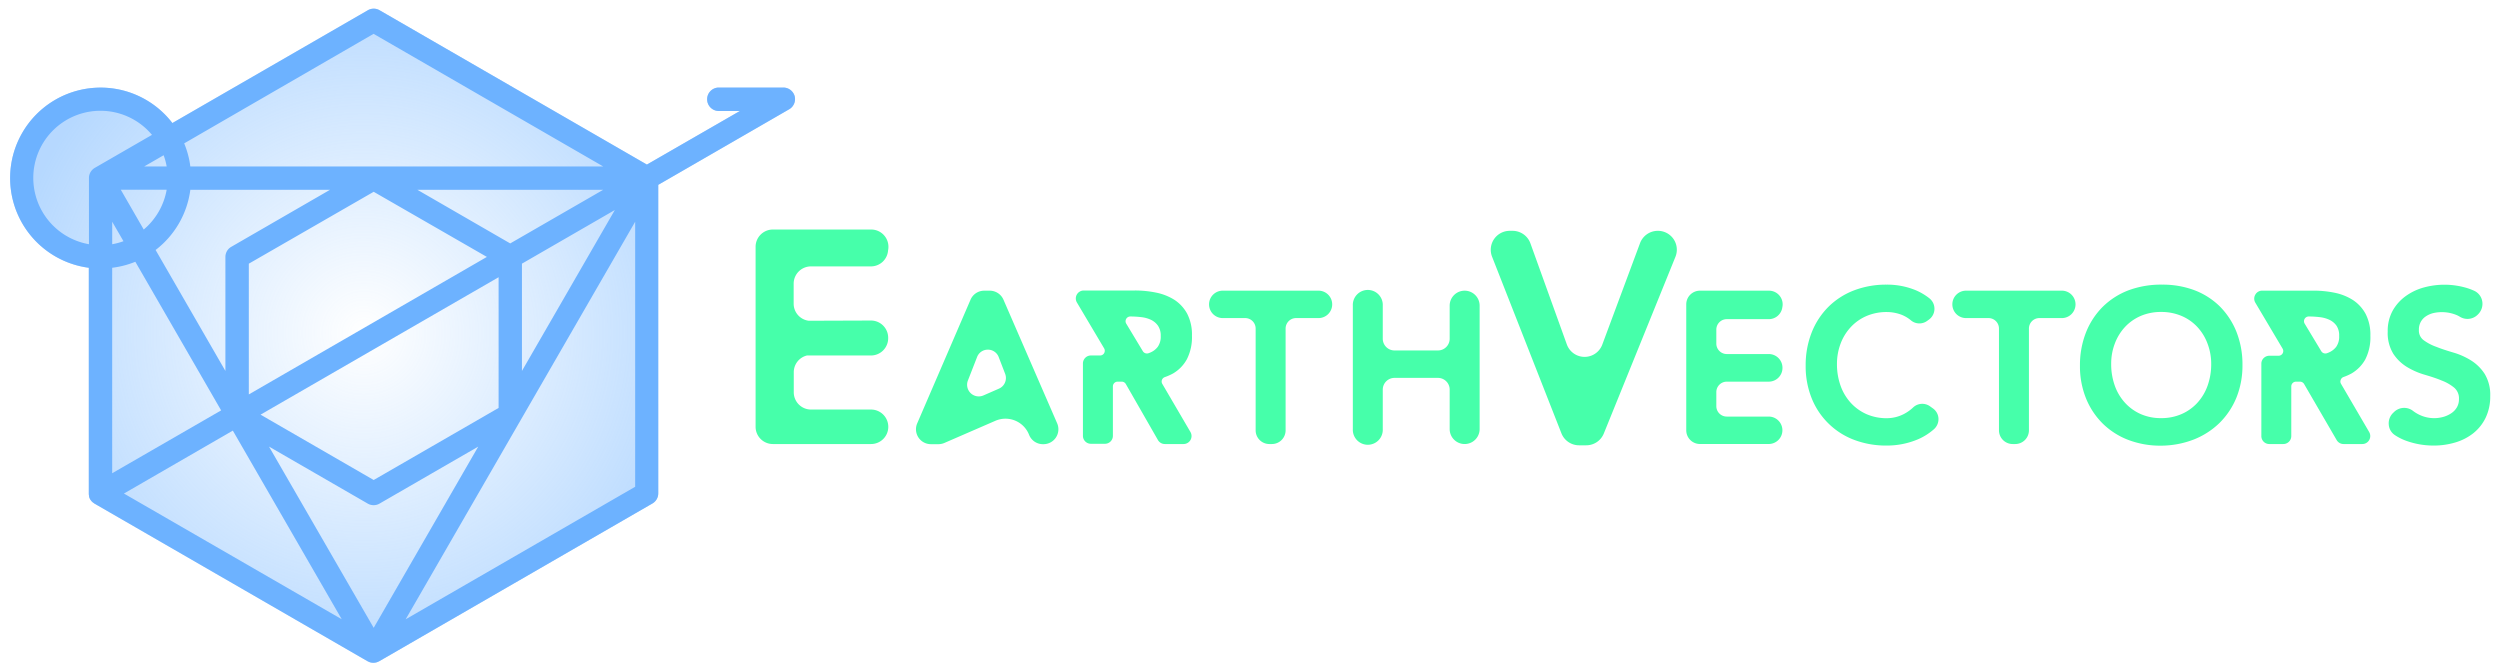 <svg xmlns="http://www.w3.org/2000/svg" xmlns:xlink="http://www.w3.org/1999/xlink" viewBox="0 0 690.88 185.6"><defs><radialGradient id="a" cx="86.78" cy="87.01" r="105.67" gradientTransform="translate(18.98 10.21) scale(0.94 0.94)" gradientUnits="userSpaceOnUse"><stop offset="0" stop-color="#6db2ff" stop-opacity="0"/><stop offset="1" stop-color="#6db2ff" stop-opacity="0.5"/></radialGradient></defs><title>EV</title><path d="M240.79,63.43H213.58a4.78,4.78,0,0,0-4.77,4.77h0c0,.13,0,.25,0,.38s0,.24,0,.37v49a4.77,4.77,0,0,0,4.77,4.76h27.14a4.76,4.76,0,0,0,4.76-4.76v0a4.77,4.77,0,0,0-4.76-4.77H224.13a4.77,4.77,0,0,1-4.77-4.76v-5.54A4.75,4.75,0,0,1,223,98.24h17.69a4.77,4.77,0,0,0,4.76-4.77h0v-.13a4.76,4.76,0,0,0-4.78-4.76l-17.18.06a4.75,4.75,0,0,1-4.16-4.7V78.39a4.78,4.78,0,0,1,4.77-4.77h16.59a4.75,4.75,0,0,0,4.73-4.42,4.59,4.59,0,0,0,.1-1v0A4.77,4.77,0,0,0,240.79,63.43Z" style="fill:#46ffaa"/><path d="M277.3,82.8a4.13,4.13,0,0,0-3.78-2.47H272a4.11,4.11,0,0,0-3.79,2.49L253.47,117a4.12,4.12,0,0,0,3.78,5.75h2.09a4.19,4.19,0,0,0,1.64-.34l14.09-6.12a7,7,0,0,1,9.31,3.85,4.1,4.1,0,0,0,3.83,2.61h.16a4.12,4.12,0,0,0,3.78-5.76ZM276,107.43l-4.23,1.85a3.22,3.22,0,0,1-4.3-4.09L270,98.71a3.16,3.16,0,0,1,3-2.08h0a3.17,3.17,0,0,1,3,2.07l1.78,4.62A3.21,3.21,0,0,1,276,107.43Z" style="fill:#46ffaa"/><path d="M321.94,104.2a14.91,14.91,0,0,0,2.25-1A10.25,10.25,0,0,0,328,99.27a13.45,13.45,0,0,0,1.4-6.55,12.51,12.51,0,0,0-1.31-6,10.63,10.63,0,0,0-3.52-3.85,15.08,15.08,0,0,0-5.05-2,28.9,28.9,0,0,0-5.86-.59H299.5a2.2,2.2,0,0,0-1.89,3.32l7.52,12.67a1.32,1.32,0,0,1,0,1.32,1.29,1.29,0,0,1-1.13.65h0l-2.51,0a2.15,2.15,0,0,0-1.57.64,2.21,2.21,0,0,0-.65,1.56v20a2.2,2.2,0,0,0,2.2,2.2h3.88a2.19,2.19,0,0,0,2.2-2.2V106.78a1.31,1.31,0,0,1,1.31-1.31H310a1.3,1.3,0,0,1,1.12.65L320,121.61a2.21,2.21,0,0,0,1.91,1.1h5.18a2.21,2.21,0,0,0,1.9-3.31l-7.79-13.32a1.28,1.28,0,0,1-.1-1.08A1.31,1.31,0,0,1,321.94,104.2Zm-1.17-11.36a4.83,4.83,0,0,1-.82,3,5,5,0,0,1-2.15,1.62l-.4.15a1.32,1.32,0,0,1-1.57-.55l-4.58-7.6a1.31,1.31,0,0,1,1.12-2,26.06,26.06,0,0,1,3,.18,8.4,8.4,0,0,1,2.72.75A5,5,0,0,1,320,90,4.77,4.77,0,0,1,320.77,92.84Z" style="fill:#46ffaa"/><path d="M364.24,80.33H338.11a3.79,3.79,0,1,0,0,7.57h6A2.9,2.9,0,0,1,347,90.8v28.12a3.79,3.79,0,0,0,3.79,3.79h.7a3.79,3.79,0,0,0,3.79-3.79V90.8a2.9,2.9,0,0,1,2.89-2.9h6a3.79,3.79,0,1,0,0-7.57Z" style="fill:#46ffaa"/><path d="M404.76,80.33a4.14,4.14,0,0,0-4.14,4.14v9.14a3.24,3.24,0,0,1-3.24,3.24h-12a3.25,3.25,0,0,1-3.25-3.24V84.47a4.14,4.14,0,1,0-8.27,0v34.1a4.14,4.14,0,1,0,8.27,0v-10.9a3.25,3.25,0,0,1,3.25-3.24h12a3.24,3.24,0,0,1,3.24,3.24v10.9a4.14,4.14,0,0,0,8.28,0V84.47A4.14,4.14,0,0,0,404.76,80.33Z" style="fill:#46ffaa"/><path d="M458.13,63.79a5.24,5.24,0,0,0-4.9,3.4l-10.42,28a5.22,5.22,0,0,1-9.81,0L422.93,67.24A5.24,5.24,0,0,0,418,63.79h-.8a5.24,5.24,0,0,0-4.87,7.14l19.17,48.81a5.24,5.24,0,0,0,4.87,3.32h2a5.23,5.23,0,0,0,4.85-3.27L463,71A5.22,5.22,0,0,0,458.13,63.79Z" style="fill:#46ffaa"/><path d="M477.2,88.2h11.61a3.78,3.78,0,0,0,3.75-3.33,3.84,3.84,0,0,0,.08-.76,3.78,3.78,0,0,0-3.78-3.78H469.81A3.78,3.78,0,0,0,466,84.11h0v34.81a3.79,3.79,0,0,0,3.78,3.78h19a3.79,3.79,0,0,0,0-7.58H477.2a2.88,2.88,0,0,1-2.89-2.88v-3.88a2.89,2.89,0,0,1,2.89-2.89h11.61a3.79,3.79,0,0,0,3.78-3.78v-.07a3.79,3.79,0,0,0-3.78-3.78H477.2A2.89,2.89,0,0,1,474.31,95V91.09A2.89,2.89,0,0,1,477.2,88.2Z" style="fill:#46ffaa"/><path d="M534.15,112.85l-.79-.57a3.68,3.68,0,0,0-4.64.3,11.43,11.43,0,0,1-2.59,1.84,10.25,10.25,0,0,1-4.69,1.15,13.77,13.77,0,0,1-5.65-1.13,13.12,13.12,0,0,1-4.33-3.12,13.89,13.89,0,0,1-2.81-4.71,17.57,17.57,0,0,1-1-6,15.82,15.82,0,0,1,1-5.64,13.79,13.79,0,0,1,2.81-4.57,12.86,12.86,0,0,1,4.33-3.06,14.06,14.06,0,0,1,5.65-1.11,11.66,11.66,0,0,1,4.15.79,9.52,9.52,0,0,1,2.55,1.55,3.63,3.63,0,0,0,4.47.08l.47-.34a3.69,3.69,0,0,0,.1-5.88,16.47,16.47,0,0,0-3.8-2.24,20.69,20.69,0,0,0-8-1.53,24.84,24.84,0,0,0-9,1.58,20.42,20.42,0,0,0-7.06,4.52,20.8,20.8,0,0,0-4.65,7.1,24.61,24.61,0,0,0-1.67,9.22,23.6,23.6,0,0,0,1.67,9,20.33,20.33,0,0,0,11.71,11.47,24.84,24.84,0,0,0,9,1.58,22,22,0,0,0,8.8-1.79,16.68,16.68,0,0,0,4.25-2.71,3.72,3.72,0,0,0,1.27-3A3.64,3.64,0,0,0,534.15,112.85Z" style="fill:#46ffaa"/><path d="M569.65,80.33H543.52a3.79,3.79,0,1,0,0,7.57h6a2.9,2.9,0,0,1,2.9,2.9v28.12a3.79,3.79,0,0,0,3.79,3.79h.7a3.79,3.79,0,0,0,3.79-3.79V90.8a2.89,2.89,0,0,1,2.89-2.9h6a3.79,3.79,0,1,0,0-7.57Z" style="fill:#46ffaa"/><path d="M613.36,84.59a20.25,20.25,0,0,0-7.14-4.47,25,25,0,0,0-8.69-1.46,25.72,25.72,0,0,0-9.35,1.58,20.58,20.58,0,0,0-7.07,4.53,20.84,20.84,0,0,0-4.64,7.09,24.61,24.61,0,0,0-1.67,9.22,23.64,23.64,0,0,0,1.67,9,20.74,20.74,0,0,0,4.65,7,20.52,20.52,0,0,0,7.06,4.5,24.82,24.82,0,0,0,9,1.58,25.28,25.28,0,0,0,9.07-1.7,21.47,21.47,0,0,0,7.12-4.58,21,21,0,0,0,4.67-7,23.55,23.55,0,0,0,1.67-9,24.39,24.39,0,0,0-1.67-9.2A20.92,20.92,0,0,0,613.36,84.59Zm-2.29,16a17.57,17.57,0,0,1-1,6,13.89,13.89,0,0,1-2.81,4.71,12.94,12.94,0,0,1-4.36,3.12,13.91,13.91,0,0,1-5.68,1.13,13.7,13.7,0,0,1-5.65-1.13,13,13,0,0,1-4.33-3.12,13.89,13.89,0,0,1-2.81-4.71,17.57,17.57,0,0,1-1-6,15.6,15.6,0,0,1,1-5.64,13.93,13.93,0,0,1,2.8-4.57,13,13,0,0,1,4.34-3.06,14.06,14.06,0,0,1,5.65-1.11,14.25,14.25,0,0,1,5.68,1.11,12.78,12.78,0,0,1,4.36,3.06A13.79,13.79,0,0,1,610.07,95,15.64,15.64,0,0,1,611.07,100.61Z" style="fill:#46ffaa"/><path d="M647.6,104.2a14.58,14.58,0,0,0,2.26-1,10.29,10.29,0,0,0,3.8-3.89,13.45,13.45,0,0,0,1.4-6.55,12.51,12.51,0,0,0-1.31-6,10.62,10.62,0,0,0-3.52-3.85,14.94,14.94,0,0,0-5-2,29.07,29.07,0,0,0-5.87-.59H625.17a2.16,2.16,0,0,0-1.91,1.11,2.18,2.18,0,0,0,0,2.21l7.52,12.67a1.3,1.3,0,0,1-1.12,2h0l-2.52,0a2.25,2.25,0,0,0-1.56.64,2.17,2.17,0,0,0-.65,1.56v20a2.19,2.19,0,0,0,2.2,2.2H631a2.2,2.2,0,0,0,2.2-2.2V106.78a1.31,1.31,0,0,1,1.3-1.31h1.11a1.33,1.33,0,0,1,1.13.65l9,15.49a2.2,2.2,0,0,0,1.9,1.1h5.18a2.18,2.18,0,0,0,1.91-1.1,2.21,2.21,0,0,0,0-2.21l-7.78-13.32a1.21,1.21,0,0,1-.1-1.08A1.3,1.3,0,0,1,647.6,104.2Zm-1.17-11.36a4.83,4.83,0,0,1-.81,3,5.13,5.13,0,0,1-2.16,1.62l-.39.15a1.33,1.33,0,0,1-1.58-.55l-4.58-7.6a1.31,1.31,0,0,1,1.12-2,25.93,25.93,0,0,1,3,.18,8.46,8.46,0,0,1,2.73.75A5,5,0,0,1,645.69,90,4.77,4.77,0,0,1,646.43,92.84Z" style="fill:#46ffaa"/><path d="M686.62,103.29a12.2,12.2,0,0,0-3.77-3.7A19.72,19.72,0,0,0,678,97.43c-1.69-.5-3.28-1-4.71-1.58A13.52,13.52,0,0,1,669.76,94a3.32,3.32,0,0,1-1.29-2.86,4.29,4.29,0,0,1,1.94-3.73,6.51,6.51,0,0,1,2-.88,10.7,10.7,0,0,1,6.34.48,6.54,6.54,0,0,1,1,.5,4,4,0,0,0,5-.58l.21-.22a4.06,4.06,0,0,0,1-3.51,3.9,3.9,0,0,0-2.19-2.83,16.19,16.19,0,0,0-1.72-.68,21.6,21.6,0,0,0-12.24-.24,15.54,15.54,0,0,0-5,2.39,12.52,12.52,0,0,0-3.58,4,11.58,11.58,0,0,0-1.38,5.78,11,11,0,0,0,1.54,6.14,12,12,0,0,0,3.77,3.65,20.35,20.35,0,0,0,4.85,2.13c1.69.5,3.28,1,4.71,1.6a12.38,12.38,0,0,1,3.51,2,3.89,3.89,0,0,1,1.31,3.18,4.42,4.42,0,0,1-.58,2.26,5,5,0,0,1-1.57,1.64,7.79,7.79,0,0,1-2.21,1,9.44,9.44,0,0,1-6.91-.76,9.13,9.13,0,0,1-1.43-.91,4,4,0,0,0-5.21.28l-.29.28a4,4,0,0,0-1.2,3.26,3.8,3.8,0,0,0,1.69,2.87,14.48,14.48,0,0,0,3.12,1.57,22.12,22.12,0,0,0,7.59,1.32,20.63,20.63,0,0,0,5.93-.84,14.8,14.8,0,0,0,5-2.54,12.34,12.34,0,0,0,3.43-4.28,13.49,13.49,0,0,0,1.28-6A11.14,11.14,0,0,0,686.62,103.29Z" style="fill:#46ffaa"/><path d="M219.61,26.6a3.24,3.24,0,0,0-3.13-2.4h-18a3.24,3.24,0,0,0,0,6.47h6L178.77,45.48,104.89,2.83a3.22,3.22,0,0,0-3.23,0L47.64,34a25,25,0,1,0-23.1,40v62.36s0,.08,0,.12a2.8,2.8,0,0,0,.08.58,1.55,1.55,0,0,0,0,.21,3.24,3.24,0,0,0,.29.7,3.78,3.78,0,0,0,.53.68,2.92,2.92,0,0,0,.48.37l.18.14h0l75.47,43.57.12.05a3.71,3.71,0,0,0,.65.27,3.46,3.46,0,0,0,.84.11,3.4,3.4,0,0,0,.84-.11,3.81,3.81,0,0,0,.66-.27l.12-.05,75.49-43.59a3.23,3.23,0,0,0,1.62-2.8V51.08l36.1-20.84A3.24,3.24,0,0,0,219.61,26.6Z" style="fill:url(#a)"/><path d="M219.61,26.6a3.24,3.24,0,0,0-3.13-2.4h-18a3.24,3.24,0,0,0,0,6.47h6L178.77,45.48,104.89,2.83a3.22,3.22,0,0,0-3.23,0L47.64,34a25,25,0,1,0-23.1,40v62.36s0,.08,0,.12a2.8,2.8,0,0,0,.08.58,1.55,1.55,0,0,0,0,.21,3.24,3.24,0,0,0,.29.7,3.78,3.78,0,0,0,.53.68,2.92,2.92,0,0,0,.48.37l.18.14h0l75.47,43.57.12.05a3.71,3.71,0,0,0,.65.27,3.46,3.46,0,0,0,.84.11,3.4,3.4,0,0,0,.84-.11,3.81,3.81,0,0,0,.66-.27l.12-.05,75.49-43.59a3.23,3.23,0,0,0,1.62-2.8V51.08l36.1-20.84A3.24,3.24,0,0,0,219.61,26.6ZM91.2,52.45,63.91,68.21A3.22,3.22,0,0,0,62.29,71v31.51L43,69.08A25,25,0,0,0,52.6,52.45Zm46.59,24.16v36.12l-34.52,19.92L72,114.59ZM68.76,109V72.87L103.27,53,134.55,71ZM141,67.27,115.34,52.45H166.7ZM39.72,63.43l-6.34-11H46.06A18.57,18.57,0,0,1,39.72,63.43ZM39.85,46l5.37-3.1a17.7,17.7,0,0,1,.84,3.1ZM34.12,66.66a18,18,0,0,1-3.11.83V61.28Zm3.28,5.68,23.71,41.07L31,130.78V74A24.88,24.88,0,0,0,37.4,72.34ZM64.34,119l30.1,52.13L34.25,136.39Zm10,4.42,27.3,15.76a3.19,3.19,0,0,0,1.61.43,3.22,3.22,0,0,0,1.62-.43l27.29-15.76L103.27,173.5Zm69.9-50.56,25.67-14.82-25.67,44.47Zm-41-63.51L166.7,46H52.6a24.71,24.71,0,0,0-1.7-6.38ZM9.2,49.21A18.56,18.56,0,0,1,42,37.27L26.16,46.41l0,0a3.68,3.68,0,0,0-.63.49,3.27,3.27,0,0,0-.84,1.45,3.32,3.32,0,0,0-.11.83V67.49A18.59,18.59,0,0,1,9.2,49.21ZM112.11,171.14l31.71-54.93h0l31.71-54.93v73.24Z" style="fill:#6db2ff"/></svg>